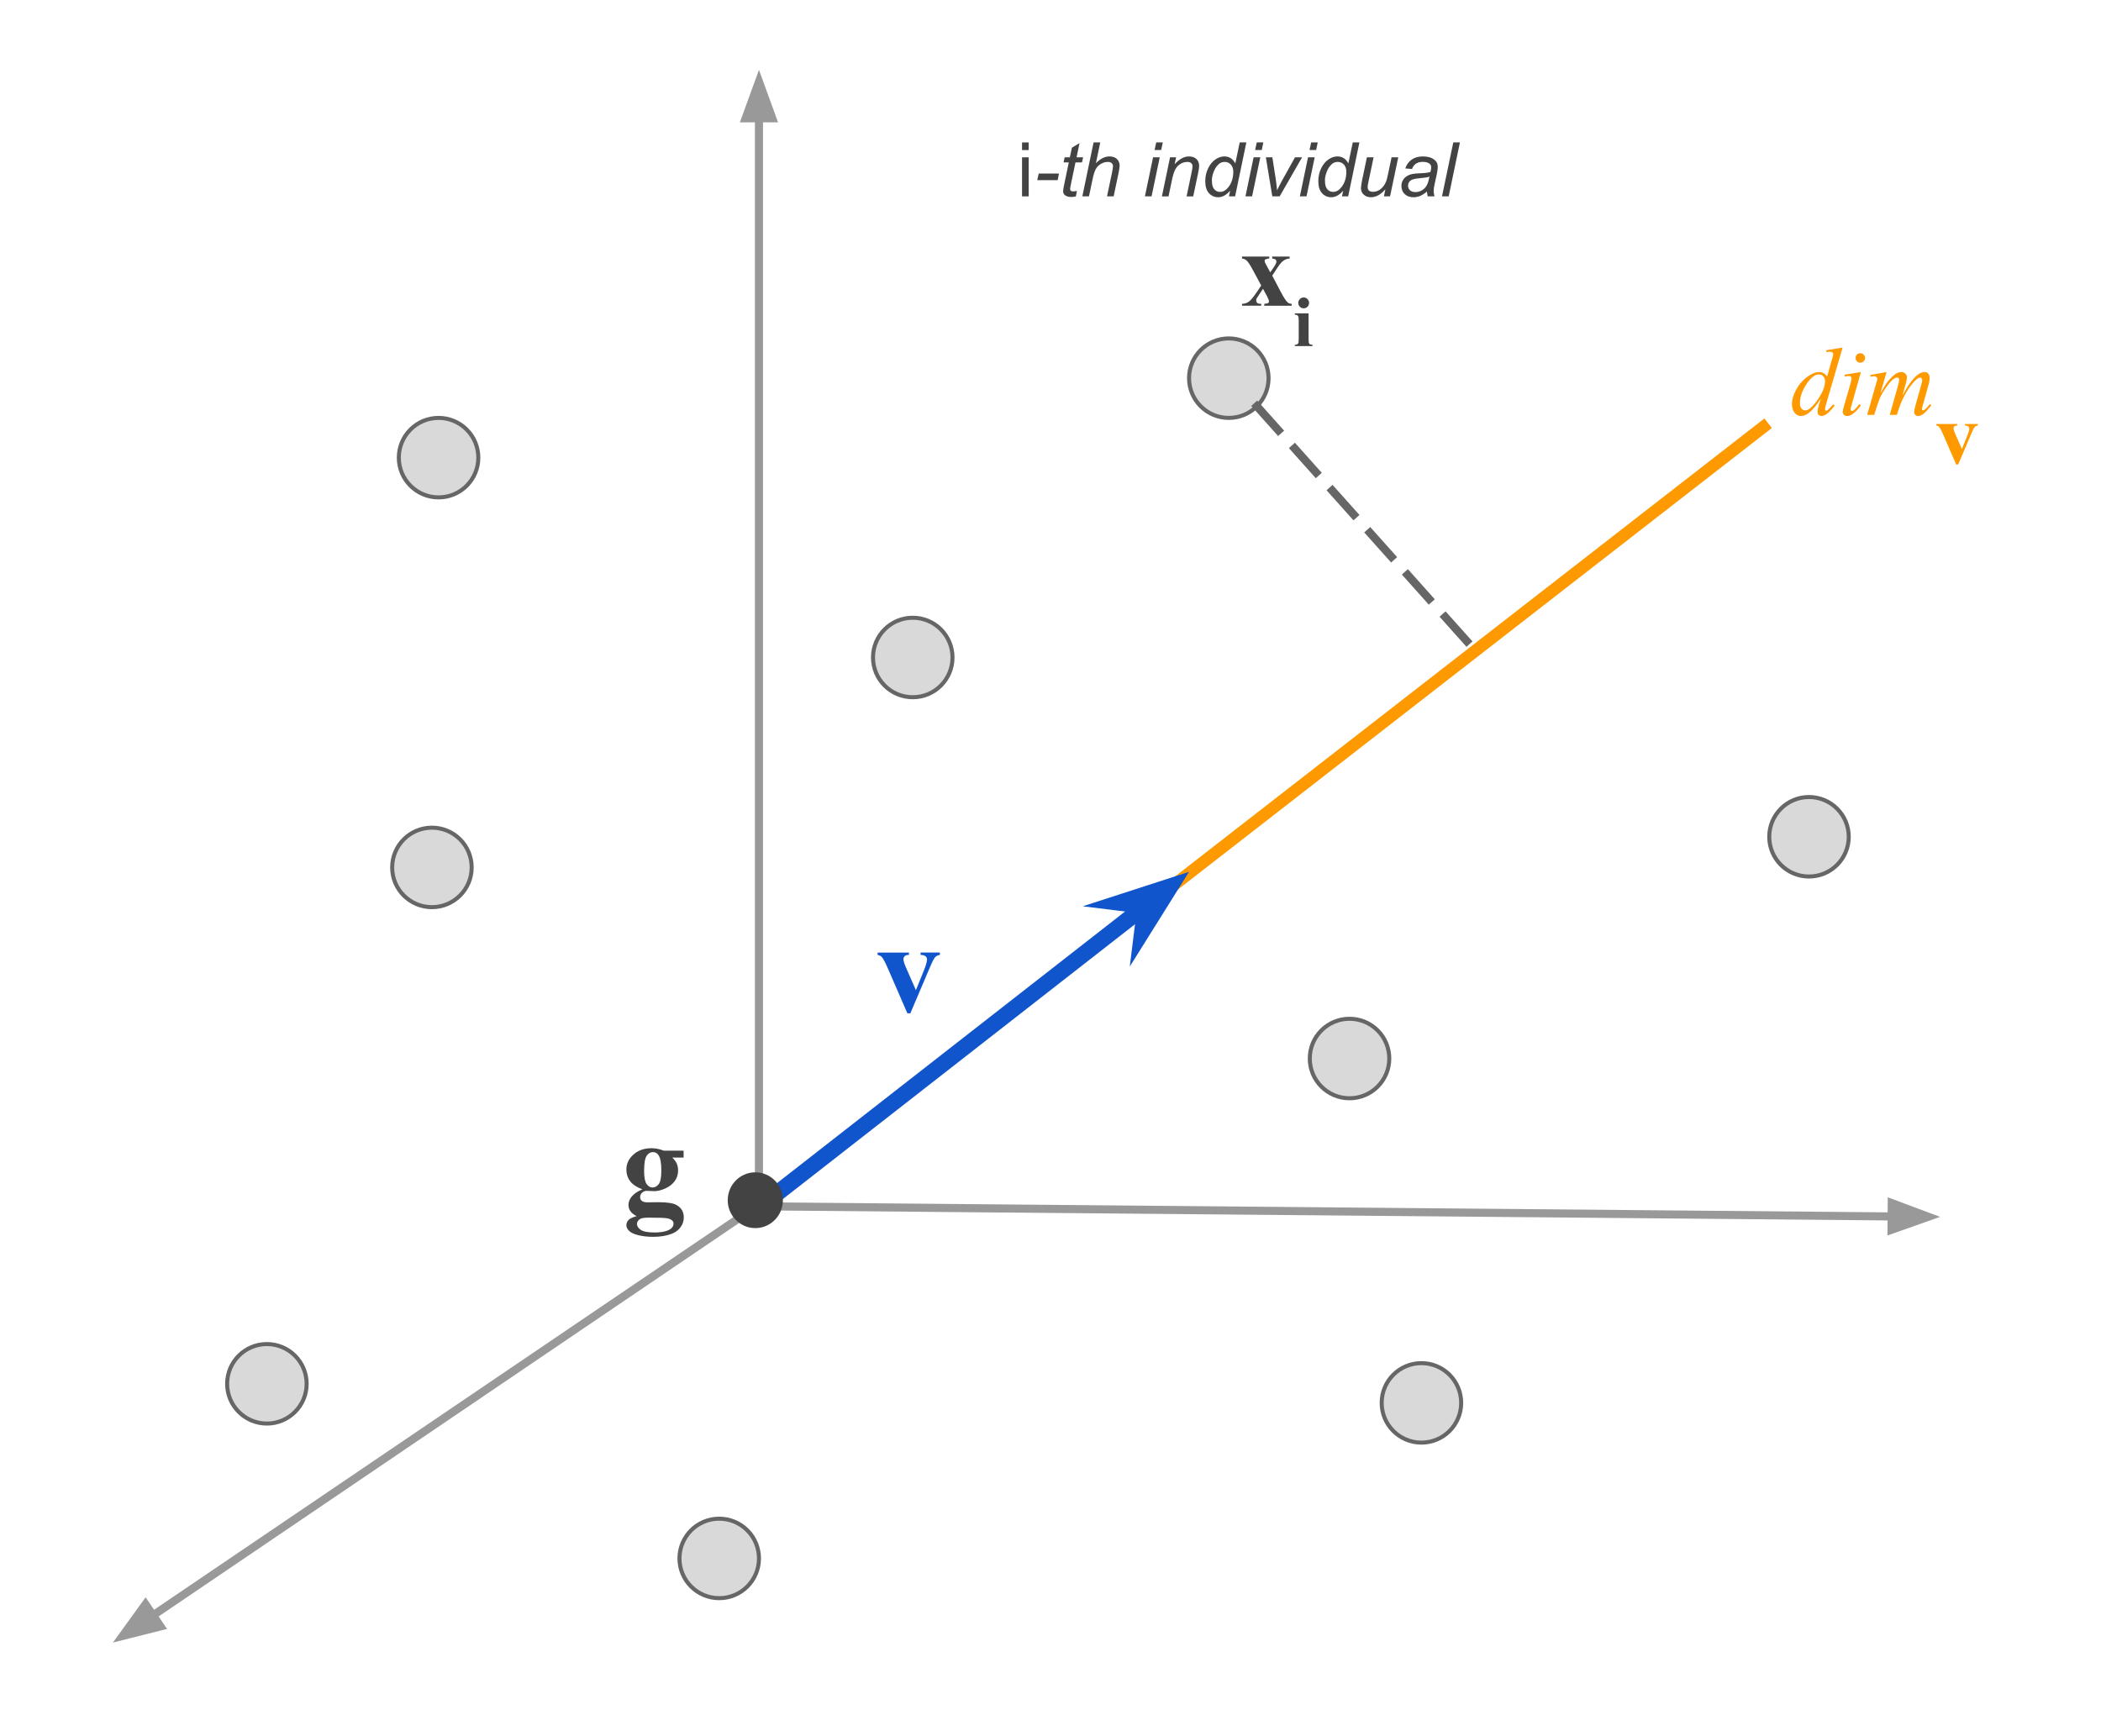 <svg version="1.1" viewBox="0.0 0.0 520.252 429.99" fill="none" stroke="none" stroke-linecap="square" stroke-miterlimit="10" xmlns:xlink="http://www.w3.org/1999/xlink" xmlns="http://www.w3.org/2000/svg"><clipPath id="p.0"><path d="m0 0l520.252 0l0 429.99l-520.252 0l0 -429.99z" clip-rule="nonzero"/></clipPath><g clip-path="url(#p.0)"><path fill="#000000" fill-opacity="0.0" d="m0 0l520.252 0l0 429.99l-520.252 0z" fill-rule="evenodd"/><path fill="#000000" fill-opacity="0.0" d="m187.934 299.572l0 -282.268" fill-rule="evenodd"/><path stroke="#999999" stroke-width="2.0" stroke-linejoin="round" stroke-linecap="butt" d="m187.934 299.572l0 -270.268" fill-rule="evenodd"/><path fill="#999999" stroke="#999999" stroke-width="2.0" stroke-linecap="butt" d="m191.238 29.304l-3.303 -9.076l-3.303 9.076z" fill-rule="evenodd"/><path fill="#000000" fill-opacity="0.0" d="m187.934 298.754l292.472 2.614" fill-rule="evenodd"/><path stroke="#999999" stroke-width="2.0" stroke-linejoin="round" stroke-linecap="butt" d="m187.934 298.754l280.473 2.507" fill-rule="evenodd"/><path fill="#999999" stroke="#999999" stroke-width="2.0" stroke-linecap="butt" d="m468.378 304.564l9.105 -3.222l-9.046 -3.384z" fill-rule="evenodd"/><path fill="#d9d9d9" d="m342.132 347.436l0 0c0 -5.436 4.407 -9.843 9.843 -9.843l0 0c2.61 0 5.114 1.037 6.96 2.883c1.846 1.846 2.883 4.349 2.883 6.96l0 0c0 5.436 -4.407 9.843 -9.842 9.843l0 0c-5.436 0 -9.843 -4.407 -9.843 -9.843z" fill-rule="evenodd"/><path stroke="#666666" stroke-width="1.0" stroke-linejoin="round" stroke-linecap="butt" d="m342.132 347.436l0 0c0 -5.436 4.407 -9.843 9.843 -9.843l0 0c2.61 0 5.114 1.037 6.96 2.883c1.846 1.846 2.883 4.349 2.883 6.96l0 0c0 5.436 -4.407 9.843 -9.842 9.843l0 0c-5.436 0 -9.843 -4.407 -9.843 -9.843z" fill-rule="evenodd"/><path fill="#d9d9d9" d="m98.757 113.339l0 0c0 -5.436 4.407 -9.843 9.843 -9.843l0 0c2.61 0 5.114 1.037 6.96 2.883c1.846 1.846 2.883 4.349 2.883 6.96l0 0c0 5.436 -4.407 9.843 -9.843 9.843l0 0c-5.436 0 -9.843 -4.407 -9.843 -9.843z" fill-rule="evenodd"/><path stroke="#666666" stroke-width="1.0" stroke-linejoin="round" stroke-linecap="butt" d="m98.757 113.339l0 0c0 -5.436 4.407 -9.843 9.843 -9.843l0 0c2.61 0 5.114 1.037 6.96 2.883c1.846 1.846 2.883 4.349 2.883 6.96l0 0c0 5.436 -4.407 9.843 -9.843 9.843l0 0c-5.436 0 -9.843 -4.407 -9.843 -9.843z" fill-rule="evenodd"/><path fill="#d9d9d9" d="m324.329 262.152l0 0c0 -5.436 4.407 -9.843 9.843 -9.843l0 0c2.61 0 5.114 1.037 6.96 2.883c1.846 1.846 2.883 4.349 2.883 6.96l0 0c0 5.436 -4.407 9.843 -9.843 9.843l0 0c-5.436 0 -9.843 -4.407 -9.843 -9.843z" fill-rule="evenodd"/><path stroke="#666666" stroke-width="1.0" stroke-linejoin="round" stroke-linecap="butt" d="m324.329 262.152l0 0c0 -5.436 4.407 -9.843 9.843 -9.843l0 0c2.61 0 5.114 1.037 6.96 2.883c1.846 1.846 2.883 4.349 2.883 6.96l0 0c0 5.436 -4.407 9.843 -9.843 9.843l0 0c-5.436 0 -9.843 -4.407 -9.843 -9.843z" fill-rule="evenodd"/><path fill="#d9d9d9" d="m97.111 214.824l0 0c0 -5.436 4.407 -9.843 9.843 -9.843l0 0c2.61 0 5.114 1.037 6.96 2.883c1.846 1.846 2.883 4.349 2.883 6.96l0 0c0 5.436 -4.407 9.843 -9.843 9.843l0 0c-5.436 0 -9.843 -4.407 -9.843 -9.843z" fill-rule="evenodd"/><path stroke="#666666" stroke-width="1.0" stroke-linejoin="round" stroke-linecap="butt" d="m97.111 214.824l0 0c0 -5.436 4.407 -9.843 9.843 -9.843l0 0c2.61 0 5.114 1.037 6.96 2.883c1.846 1.846 2.883 4.349 2.883 6.96l0 0c0 5.436 -4.407 9.843 -9.843 9.843l0 0c-5.436 0 -9.843 -4.407 -9.843 -9.843z" fill-rule="evenodd"/><path fill="#000000" fill-opacity="0.0" d="m436.64 105.738l-247.244 192.157" fill-rule="evenodd"/><path stroke="#ff9900" stroke-width="3.0" stroke-linejoin="round" stroke-linecap="butt" d="m436.64 105.738l-247.244 192.157" fill-rule="evenodd"/><path fill="#000000" fill-opacity="0.0" d="m189.245 297.442l-161.291 109.354" fill-rule="evenodd"/><path stroke="#999999" stroke-width="2.0" stroke-linejoin="round" stroke-linecap="butt" d="m189.245 297.442l-151.359 102.62" fill-rule="evenodd"/><path fill="#999999" stroke="#999999" stroke-width="2.0" stroke-linecap="butt" d="m36.032 397.328l-5.659 7.828l9.366 -2.359z" fill-rule="evenodd"/><path fill="#d9d9d9" d="m168.25 385.958l0 0c0 -5.436 4.407 -9.843 9.843 -9.843l0 0c2.61 0 5.114 1.037 6.96 2.883c1.846 1.846 2.883 4.349 2.883 6.96l0 0c0 5.436 -4.407 9.843 -9.843 9.843l0 0c-5.436 0 -9.843 -4.407 -9.843 -9.843z" fill-rule="evenodd"/><path stroke="#666666" stroke-width="1.0" stroke-linejoin="round" stroke-linecap="butt" d="m168.25 385.958l0 0c0 -5.436 4.407 -9.843 9.843 -9.843l0 0c2.61 0 5.114 1.037 6.96 2.883c1.846 1.846 2.883 4.349 2.883 6.96l0 0c0 5.436 -4.407 9.843 -9.843 9.843l0 0c-5.436 0 -9.843 -4.407 -9.843 -9.843z" fill-rule="evenodd"/><path fill="#d9d9d9" d="m438.103 207.234l0 0c0 -5.436 4.407 -9.843 9.842 -9.843l0 0c2.61 0 5.114 1.037 6.96 2.883c1.846 1.846 2.883 4.349 2.883 6.96l0 0c0 5.436 -4.407 9.843 -9.843 9.843l0 0c-5.436 0 -9.842 -4.407 -9.842 -9.843z" fill-rule="evenodd"/><path stroke="#666666" stroke-width="1.0" stroke-linejoin="round" stroke-linecap="butt" d="m438.103 207.234l0 0c0 -5.436 4.407 -9.843 9.842 -9.843l0 0c2.61 0 5.114 1.037 6.96 2.883c1.846 1.846 2.883 4.349 2.883 6.96l0 0c0 5.436 -4.407 9.843 -9.843 9.843l0 0c-5.436 0 -9.842 -4.407 -9.842 -9.843z" fill-rule="evenodd"/><path fill="#d9d9d9" d="m294.434 93.654l0 0c0 -5.436 4.407 -9.843 9.843 -9.843l0 0c2.61 0 5.114 1.037 6.96 2.883c1.846 1.846 2.883 4.349 2.883 6.96l0 0c0 5.436 -4.407 9.843 -9.843 9.843l0 0c-5.436 0 -9.843 -4.407 -9.843 -9.843z" fill-rule="evenodd"/><path stroke="#666666" stroke-width="1.0" stroke-linejoin="round" stroke-linecap="butt" d="m294.434 93.654l0 0c0 -5.436 4.407 -9.843 9.843 -9.843l0 0c2.61 0 5.114 1.037 6.96 2.883c1.846 1.846 2.883 4.349 2.883 6.96l0 0c0 5.436 -4.407 9.843 -9.843 9.843l0 0c-5.436 0 -9.843 -4.407 -9.843 -9.843z" fill-rule="evenodd"/><path fill="#d9d9d9" d="m56.245 342.711l0 0c0 -5.436 4.407 -9.842 9.843 -9.842l0 0c2.61 0 5.114 1.037 6.96 2.883c1.846 1.846 2.883 4.349 2.883 6.96l0 0c0 5.436 -4.407 9.843 -9.843 9.843l0 0c-5.436 0 -9.843 -4.407 -9.843 -9.843z" fill-rule="evenodd"/><path stroke="#666666" stroke-width="1.0" stroke-linejoin="round" stroke-linecap="butt" d="m56.245 342.711l0 0c0 -5.436 4.407 -9.842 9.843 -9.842l0 0c2.61 0 5.114 1.037 6.96 2.883c1.846 1.846 2.883 4.349 2.883 6.96l0 0c0 5.436 -4.407 9.843 -9.843 9.843l0 0c-5.436 0 -9.843 -4.407 -9.843 -9.843z" fill-rule="evenodd"/><path fill="#000000" fill-opacity="0.0" d="m294.433 215.913l-105.039 81.984" fill-rule="evenodd"/><path stroke="#1155cc" stroke-width="4.0" stroke-linejoin="round" stroke-linecap="butt" d="m283.627 224.348l-94.233 73.55" fill-rule="evenodd"/><path fill="#1155cc" stroke="#1155cc" stroke-width="4.0" stroke-linecap="butt" d="m283.627 224.348l-0.778 6.314l6.975 -11.15l-12.51 4.058z" fill-rule="evenodd"/><path fill="#000000" fill-opacity="0.0" d="m311.236 100.613l54.929 61.48" fill-rule="evenodd"/><path stroke="#666666" stroke-width="2.0" stroke-linejoin="round" stroke-linecap="butt" stroke-dasharray="8.0,6.0" d="m311.236 100.613l54.929 61.48" fill-rule="evenodd"/><path fill="#000000" fill-opacity="0.0" d="m208.015 210.799l33.764 0l0 49.827l-33.764 0z" fill-rule="evenodd"/><path fill="#1155cc" d="m224.686 250.957l-4.922 -11.328q-0.891 -2.047 -1.391 -2.594q-0.359 -0.406 -1.062 -0.547l0 -0.578l7.766 0l0 0.578q-0.734 0 -1.0 0.266q-0.375 0.344 -0.375 0.812q0 0.578 0.688 2.172l2.406 5.484l1.922 -4.734q0.828 -2.031 0.828 -2.875q0 -0.484 -0.359 -0.781q-0.344 -0.312 -1.234 -0.344l0 -0.578l4.781 0l0 0.578q-0.688 0.094 -1.125 0.516q-0.438 0.422 -1.312 2.484l-4.875 11.469l-0.734 0z" fill-rule="nonzero"/><path fill="#d9d9d9" d="m216.174 162.832l0 0c0 -5.436 4.407 -9.843 9.843 -9.843l0 0c2.61 0 5.114 1.037 6.96 2.883c1.846 1.846 2.883 4.349 2.883 6.96l0 0c0 5.436 -4.407 9.843 -9.843 9.843l0 0c-5.436 0 -9.843 -4.407 -9.843 -9.843z" fill-rule="evenodd"/><path stroke="#666666" stroke-width="1.0" stroke-linejoin="round" stroke-linecap="butt" d="m216.174 162.832l0 0c0 -5.436 4.407 -9.843 9.843 -9.843l0 0c2.61 0 5.114 1.037 6.96 2.883c1.846 1.846 2.883 4.349 2.883 6.96l0 0c0 5.436 -4.407 9.843 -9.843 9.843l0 0c-5.436 0 -9.843 -4.407 -9.843 -9.843z" fill-rule="evenodd"/><path fill="#434343" d="m180.701 297.243l0 0c0 -3.54 2.834 -6.409 6.331 -6.409l0 0c1.679 0 3.289 0.675 4.476 1.877c1.187 1.202 1.854 2.832 1.854 4.532l0 0c0 3.54 -2.834 6.409 -6.331 6.409l0 0c-3.496 0 -6.331 -2.87 -6.331 -6.409z" fill-rule="evenodd"/><path stroke="#434343" stroke-width="1.0" stroke-linejoin="round" stroke-linecap="butt" d="m180.701 297.243l0 0c0 -3.54 2.834 -6.409 6.331 -6.409l0 0c1.679 0 3.289 0.675 4.476 1.877c1.187 1.202 1.854 2.832 1.854 4.532l0 0c0 3.54 -2.834 6.409 -6.331 6.409l0 0c-3.496 0 -6.331 -2.87 -6.331 -6.409z" fill-rule="evenodd"/><path fill="#000000" fill-opacity="0.0" d="m144.902 259.685l33.764 0l0 61.48l-33.764 0z" fill-rule="evenodd"/><path fill="#434343" d="m164.355 284.967l4.922 0l0 1.719l-2.797 0q0.766 0.766 1.062 1.391q0.375 0.844 0.375 1.766q0 1.562 -0.875 2.719q-0.859 1.141 -2.359 1.797q-1.484 0.641 -2.641 0.641q-0.094 0 -1.875 -0.078q-0.703 0 -1.188 0.469q-0.469 0.453 -0.469 1.094q0 0.562 0.422 0.922q0.438 0.359 1.406 0.359l2.703 -0.031q3.281 0 4.516 0.719q1.766 1.0 1.766 3.078q0 1.328 -0.812 2.406q-0.812 1.094 -2.141 1.609q-2.016 0.766 -4.641 0.766q-1.969 0 -3.594 -0.391q-1.625 -0.375 -2.328 -1.062q-0.703 -0.672 -0.703 -1.422q0 -0.719 0.531 -1.297q0.547 -0.562 2.016 -0.953q-2.031 -1.0 -2.031 -2.781q0 -1.078 0.828 -2.094q0.828 -1.016 2.625 -1.766q-2.094 -0.766 -3.031 -2.016q-0.938 -1.25 -0.938 -2.891q0 -2.141 1.75 -3.703q1.75 -1.578 4.5 -1.578q1.453 0 3.0 0.609zm-2.703 0.359q-0.906 0 -1.531 0.922q-0.625 0.906 -0.625 3.781q0 2.328 0.609 3.203q0.625 0.859 1.469 0.859q0.938 0 1.562 -0.859q0.625 -0.859 0.625 -3.344q0 -2.797 -0.703 -3.812q-0.5 -0.75 -1.406 -0.75zm-0.922 16.234q-1.594 0 -2.109 0.266q-0.891 0.484 -0.891 1.312q0 0.797 0.922 1.438q0.922 0.656 3.469 0.656q2.172 0 3.406 -0.578q1.25 -0.578 1.25 -1.625q0 -0.391 -0.234 -0.656q-0.422 -0.469 -1.281 -0.641q-0.844 -0.172 -4.531 -0.172z" fill-rule="nonzero"/><path fill="#000000" fill-opacity="0.0" d="m292.162 41.115l47.811 0l0 56.378l-47.811 0z" fill-rule="evenodd"/><path fill="#434343" d="m315.029 68.262l2.109 4.0q1.094 2.094 1.734 2.656q0.344 0.297 0.969 0.328l0 0.469l-6.781 0l0 -0.469q0.781 -0.062 0.969 -0.203q0.188 -0.141 0.188 -0.391q0 -0.375 -0.406 -1.156l-1.062 -1.969l-0.891 1.312q-0.609 0.891 -0.688 1.062q-0.109 0.25 -0.109 0.453q0 0.297 0.125 0.5q0.125 0.203 0.328 0.297q0.219 0.094 0.797 0.094l0 0.469l-4.766 0l0 -0.469q0.891 0 1.625 -0.484q0.734 -0.484 2.141 -2.562l1.0 -1.484l-2.094 -3.875q-1.031 -1.906 -1.547 -2.328q-0.5 -0.438 -1.125 -0.484l0 -0.484l6.75 0l0 0.484l-0.359 0.016l-0.672 0.234q-0.109 0.094 -0.109 0.297q0 0.188 0.062 0.406q0.047 0.094 0.375 0.703l0.938 1.766l0.5 -0.703q1.047 -1.438 1.047 -2.0q0 -0.281 -0.234 -0.469q-0.219 -0.188 -0.812 -0.25l0 -0.484l4.312 0l0 0.484q-0.797 0.031 -1.484 0.5q-0.688 0.453 -1.547 1.781l-1.281 1.953z" fill-rule="nonzero"/><path fill="#434343" d="m322.81 73.669q0.562 0 0.953 0.406q0.391 0.391 0.391 0.938q0 0.562 -0.391 0.953q-0.391 0.391 -0.953 0.391q-0.547 0 -0.938 -0.391q-0.391 -0.391 -0.391 -0.953q0 -0.547 0.391 -0.938q0.391 -0.406 0.938 -0.406zm1.219 3.938l0 6.422q0 0.859 0.188 1.109q0.203 0.234 0.797 0.266l0 0.312l-4.391 0l0 -0.312q0.547 -0.016 0.797 -0.312q0.172 -0.203 0.172 -1.062l0 -4.734q0 -0.859 -0.203 -1.094q-0.188 -0.234 -0.766 -0.281l0 -0.312l3.406 0z" fill-rule="nonzero"/><path fill="#000000" fill-opacity="0.0" d="m242.845 21.711l138.236 0l0 45.512l-138.236 0z" fill-rule="evenodd"/><path fill="#434343" d="m253.08 37.163l0 -1.891l1.641 0l0 1.891l-1.641 0zm0 11.469l0 -9.672l1.641 0l0 9.672l-1.641 0z" fill-rule="nonzero"/><path fill="#434343" d="m256.849 44.616l0.359 -1.641l5.016 0l-0.328 1.641l-5.047 0zm9.822 2.672l-0.266 1.359q-0.594 0.141 -1.156 0.141q-0.984 0 -1.562 -0.469q-0.438 -0.375 -0.438 -1.0q0 -0.312 0.234 -1.469l1.172 -5.625l-1.297 0l0.266 -1.266l1.297 0l0.5 -2.375l1.891 -1.141l-0.734 3.516l1.625 0l-0.281 1.266l-1.609 0l-1.125 5.359q-0.203 1.016 -0.203 1.219q0 0.281 0.156 0.438q0.172 0.156 0.562 0.156q0.547 0 0.969 -0.109zm1.34 1.344l2.781 -13.359l1.656 0l-1.078 5.141q0.922 -0.906 1.719 -1.281q0.797 -0.391 1.625 -0.391q1.203 0 1.859 0.641q0.672 0.625 0.672 1.656q0 0.516 -0.281 1.875l-1.203 5.719l-1.641 0l1.234 -5.859q0.25 -1.266 0.25 -1.594q0 -0.484 -0.328 -0.781q-0.328 -0.297 -0.938 -0.297q-0.891 0 -1.703 0.469q-0.812 0.469 -1.281 1.281q-0.453 0.812 -0.828 2.625l-0.875 4.156l-1.641 0zm17.887 -11.484l0.406 -1.875l1.625 0l-0.391 1.875l-1.641 0zm-2.391 11.484l2.016 -9.672l1.656 0l-2.031 9.672l-1.641 0zm4.207 0l2.016 -9.672l1.5 0l-0.359 1.688q0.969 -1.0 1.812 -1.453q0.859 -0.453 1.734 -0.453q1.188 0 1.844 0.641q0.672 0.625 0.672 1.703q0 0.531 -0.234 1.688l-1.234 5.859l-1.641 0l1.281 -6.125q0.188 -0.891 0.188 -1.328q0 -0.484 -0.328 -0.781q-0.328 -0.297 -0.953 -0.297q-1.281 0 -2.266 0.906q-0.984 0.906 -1.453 3.125l-0.938 4.5l-1.641 0zm16.891 -1.406q-1.406 1.625 -2.953 1.625q-1.375 0 -2.297 -1.016q-0.906 -1.016 -0.906 -2.953q0 -1.766 0.719 -3.219q0.734 -1.469 1.812 -2.188q1.094 -0.734 2.188 -0.734q1.797 0 2.719 1.734l1.094 -5.203l1.641 0l-2.781 13.359l-1.531 0l0.297 -1.406zm-4.516 -2.641q0 1.0 0.203 1.594q0.203 0.578 0.672 0.969q0.484 0.375 1.172 0.375q1.109 0 2.031 -1.156q1.219 -1.547 1.219 -3.828q0 -1.141 -0.609 -1.781q-0.594 -0.656 -1.516 -0.656q-0.594 0 -1.078 0.266q-0.484 0.266 -0.969 0.906q-0.469 0.625 -0.797 1.594q-0.328 0.969 -0.328 1.719zm10.704 -7.438l0.406 -1.875l1.625 0l-0.391 1.875l-1.641 0zm-2.391 11.484l2.016 -9.672l1.656 0l-2.031 9.672l-1.641 0zm6.645 0l-1.594 -9.672l1.609 0l0.828 5.328q0.141 0.875 0.344 2.844q0.469 -1.016 1.203 -2.359l3.234 -5.812l1.75 0l-5.547 9.672l-1.828 0zm9.219 -11.484l0.406 -1.875l1.625 0l-0.391 1.875l-1.641 0zm-2.391 11.484l2.016 -9.672l1.656 0l-2.031 9.672l-1.641 0zm10.723 -1.406q-1.406 1.625 -2.953 1.625q-1.375 0 -2.297 -1.016q-0.906 -1.016 -0.906 -2.953q0 -1.766 0.719 -3.219q0.734 -1.469 1.812 -2.188q1.094 -0.734 2.188 -0.734q1.797 0 2.719 1.734l1.094 -5.203l1.641 0l-2.781 13.359l-1.531 0l0.297 -1.406zm-4.516 -2.641q0 1.0 0.203 1.594q0.203 0.578 0.672 0.969q0.484 0.375 1.172 0.375q1.109 0 2.031 -1.156q1.219 -1.547 1.219 -3.828q0 -1.141 -0.609 -1.781q-0.594 -0.656 -1.516 -0.656q-0.594 0 -1.078 0.266q-0.484 0.266 -0.969 0.906q-0.469 0.625 -0.797 1.594q-0.328 0.969 -0.328 1.719zm14.969 2.297q-1.734 1.969 -3.562 1.969q-1.109 0 -1.797 -0.641q-0.688 -0.641 -0.688 -1.578q0 -0.609 0.297 -2.094l1.172 -5.578l1.656 0l-1.297 6.188q-0.172 0.766 -0.172 1.203q0 0.547 0.328 0.859q0.344 0.297 0.984 0.297q0.703 0 1.359 -0.328q0.656 -0.344 1.125 -0.922q0.484 -0.578 0.797 -1.359q0.188 -0.5 0.453 -1.766l0.875 -4.172l1.656 0l-2.031 9.672l-1.516 0l0.359 -1.75zm10.298 0.547q-0.859 0.734 -1.656 1.078q-0.781 0.344 -1.688 0.344q-1.344 0 -2.172 -0.781q-0.812 -0.797 -0.812 -2.031q0 -0.797 0.375 -1.422q0.375 -0.625 0.984 -1.0q0.609 -0.391 1.484 -0.547q0.562 -0.109 2.109 -0.172q1.562 -0.062 2.234 -0.328q0.188 -0.672 0.188 -1.125q0 -0.578 -0.422 -0.906q-0.562 -0.453 -1.672 -0.453q-1.031 0 -1.703 0.469q-0.656 0.453 -0.953 1.297l-1.672 -0.141q0.516 -1.438 1.609 -2.203q1.109 -0.766 2.797 -0.766q1.797 0 2.844 0.859q0.797 0.625 0.797 1.656q0 0.766 -0.219 1.797l-0.531 2.406q-0.266 1.141 -0.266 1.859q0 0.453 0.203 1.312l-1.672 0q-0.125 -0.469 -0.188 -1.203zm0.609 -3.703q-0.344 0.141 -0.75 0.219q-0.391 0.062 -1.312 0.156q-1.438 0.125 -2.031 0.328q-0.594 0.188 -0.906 0.625q-0.297 0.422 -0.297 0.938q0 0.688 0.484 1.141q0.484 0.438 1.359 0.438q0.828 0 1.578 -0.422q0.75 -0.438 1.188 -1.203q0.438 -0.781 0.688 -2.219zm3.11 4.906l2.797 -13.359l1.641 0l-2.781 13.359l-1.656 0z" fill-rule="nonzero"/><path fill="#000000" fill-opacity="0.0" d="m434.281 63.026l73.449 0l0 60.063l-73.449 0z" fill-rule="evenodd"/><path fill="#ff9900" d="m456.265 86.074l-4.031 13.828q-0.328 1.125 -0.328 1.484q0 0.109 0.094 0.219q0.109 0.109 0.219 0.109q0.141 0 0.359 -0.156q0.391 -0.281 1.328 -1.406l0.406 0.25q-0.844 1.172 -1.703 1.906q-0.859 0.719 -1.609 0.719q-0.406 0 -0.672 -0.281q-0.25 -0.281 -0.25 -0.797q0 -0.672 0.359 -1.797l0.453 -1.453q-1.703 2.625 -3.094 3.641q-0.969 0.688 -1.844 0.688q-0.891 0 -1.562 -0.781q-0.656 -0.797 -0.656 -2.156q0 -1.75 1.109 -3.734q1.125 -1.984 2.953 -3.219q1.438 -1.0 2.641 -1.0q0.641 0 1.094 0.266q0.453 0.25 0.906 0.844l1.141 -4.078q0.141 -0.422 0.219 -0.688q0.141 -0.469 0.141 -0.766q0 -0.25 -0.172 -0.422q-0.25 -0.188 -0.641 -0.188q-0.266 0 -0.891 0.078l0 -0.438l4.031 -0.672zm-4.344 8.328q0 -0.75 -0.438 -1.203q-0.438 -0.469 -1.094 -0.469q-1.484 0 -3.094 2.438q-1.594 2.438 -1.594 4.672q0 0.875 0.391 1.344q0.391 0.453 0.922 0.453q1.219 0 3.062 -2.625q1.844 -2.641 1.844 -4.609zm8.734 -6.922q0.484 0 0.828 0.344q0.344 0.344 0.344 0.828q0 0.484 -0.359 0.828q-0.344 0.344 -0.812 0.344q-0.484 0 -0.828 -0.344q-0.344 -0.344 -0.344 -0.828q0 -0.484 0.328 -0.828q0.344 -0.344 0.844 -0.344zm0.141 4.656l-2.312 8.219q-0.234 0.828 -0.234 1.0q0 0.188 0.109 0.312q0.109 0.109 0.266 0.109q0.172 0 0.422 -0.188q0.672 -0.531 1.344 -1.5l0.406 0.266q-0.797 1.219 -1.875 2.047q-0.797 0.625 -1.516 0.625q-0.484 0 -0.797 -0.281q-0.297 -0.297 -0.297 -0.734q0 -0.422 0.297 -1.438l1.516 -5.25q0.375 -1.281 0.375 -1.609q0 -0.266 -0.188 -0.422q-0.172 -0.172 -0.484 -0.172q-0.266 0 -1.062 0.125l0 -0.453l4.031 -0.656zm6.355 0l-1.516 5.281q1.016 -1.859 1.734 -2.797q1.109 -1.453 2.156 -2.109q0.625 -0.375 1.312 -0.375q0.578 0 0.969 0.375q0.391 0.375 0.391 0.969q0 0.562 -0.281 1.5l-0.828 2.969q1.906 -3.578 3.625 -5.016q0.953 -0.797 1.875 -0.797q0.531 0 0.875 0.375q0.359 0.359 0.359 1.141q0 0.672 -0.219 1.438l-1.281 4.562q-0.422 1.484 -0.422 1.656q0 0.156 0.094 0.281q0.078 0.078 0.188 0.078q0.125 0 0.422 -0.219q0.656 -0.516 1.25 -1.359l0.391 0.234q-0.297 0.469 -1.047 1.297q-0.734 0.812 -1.266 1.109q-0.531 0.297 -0.969 0.297q-0.422 0 -0.703 -0.281q-0.266 -0.281 -0.266 -0.688q0 -0.562 0.484 -2.266l1.062 -3.766q0.359 -1.297 0.391 -1.438q0.031 -0.219 0.031 -0.438q0 -0.297 -0.125 -0.453q-0.141 -0.172 -0.312 -0.172q-0.5 0 -1.047 0.516q-1.625 1.484 -3.031 4.172q-0.922 1.766 -1.734 4.531l-1.766 0l2.0 -7.094q0.328 -1.141 0.328 -1.531q0 -0.312 -0.125 -0.469q-0.125 -0.156 -0.312 -0.156q-0.391 0 -0.828 0.281q-0.703 0.453 -1.812 1.953q-1.094 1.5 -1.703 2.875q-0.297 0.641 -1.406 4.141l-1.734 0l2.172 -7.594l0.281 -0.984q0.078 -0.219 0.078 -0.328q0 -0.266 -0.234 -0.469q-0.234 -0.203 -0.594 -0.203q-0.156 0 -0.844 0.141l-0.109 -0.438l4.047 -0.734z" fill-rule="nonzero"/><path fill="#ff9900" d="m484.39 115.043l-3.281 -7.562q-0.594 -1.359 -0.922 -1.719q-0.234 -0.281 -0.703 -0.375l0 -0.375l5.172 0l0 0.375q-0.484 0 -0.672 0.188q-0.25 0.219 -0.25 0.531q0 0.391 0.469 1.453l1.594 3.656l1.281 -3.156q0.562 -1.359 0.562 -1.922q0 -0.312 -0.234 -0.516q-0.234 -0.203 -0.828 -0.234l0 -0.375l3.188 0l0 0.375q-0.469 0.062 -0.766 0.344q-0.281 0.281 -0.859 1.656l-3.25 7.656l-0.5 0z" fill-rule="nonzero"/></g></svg>